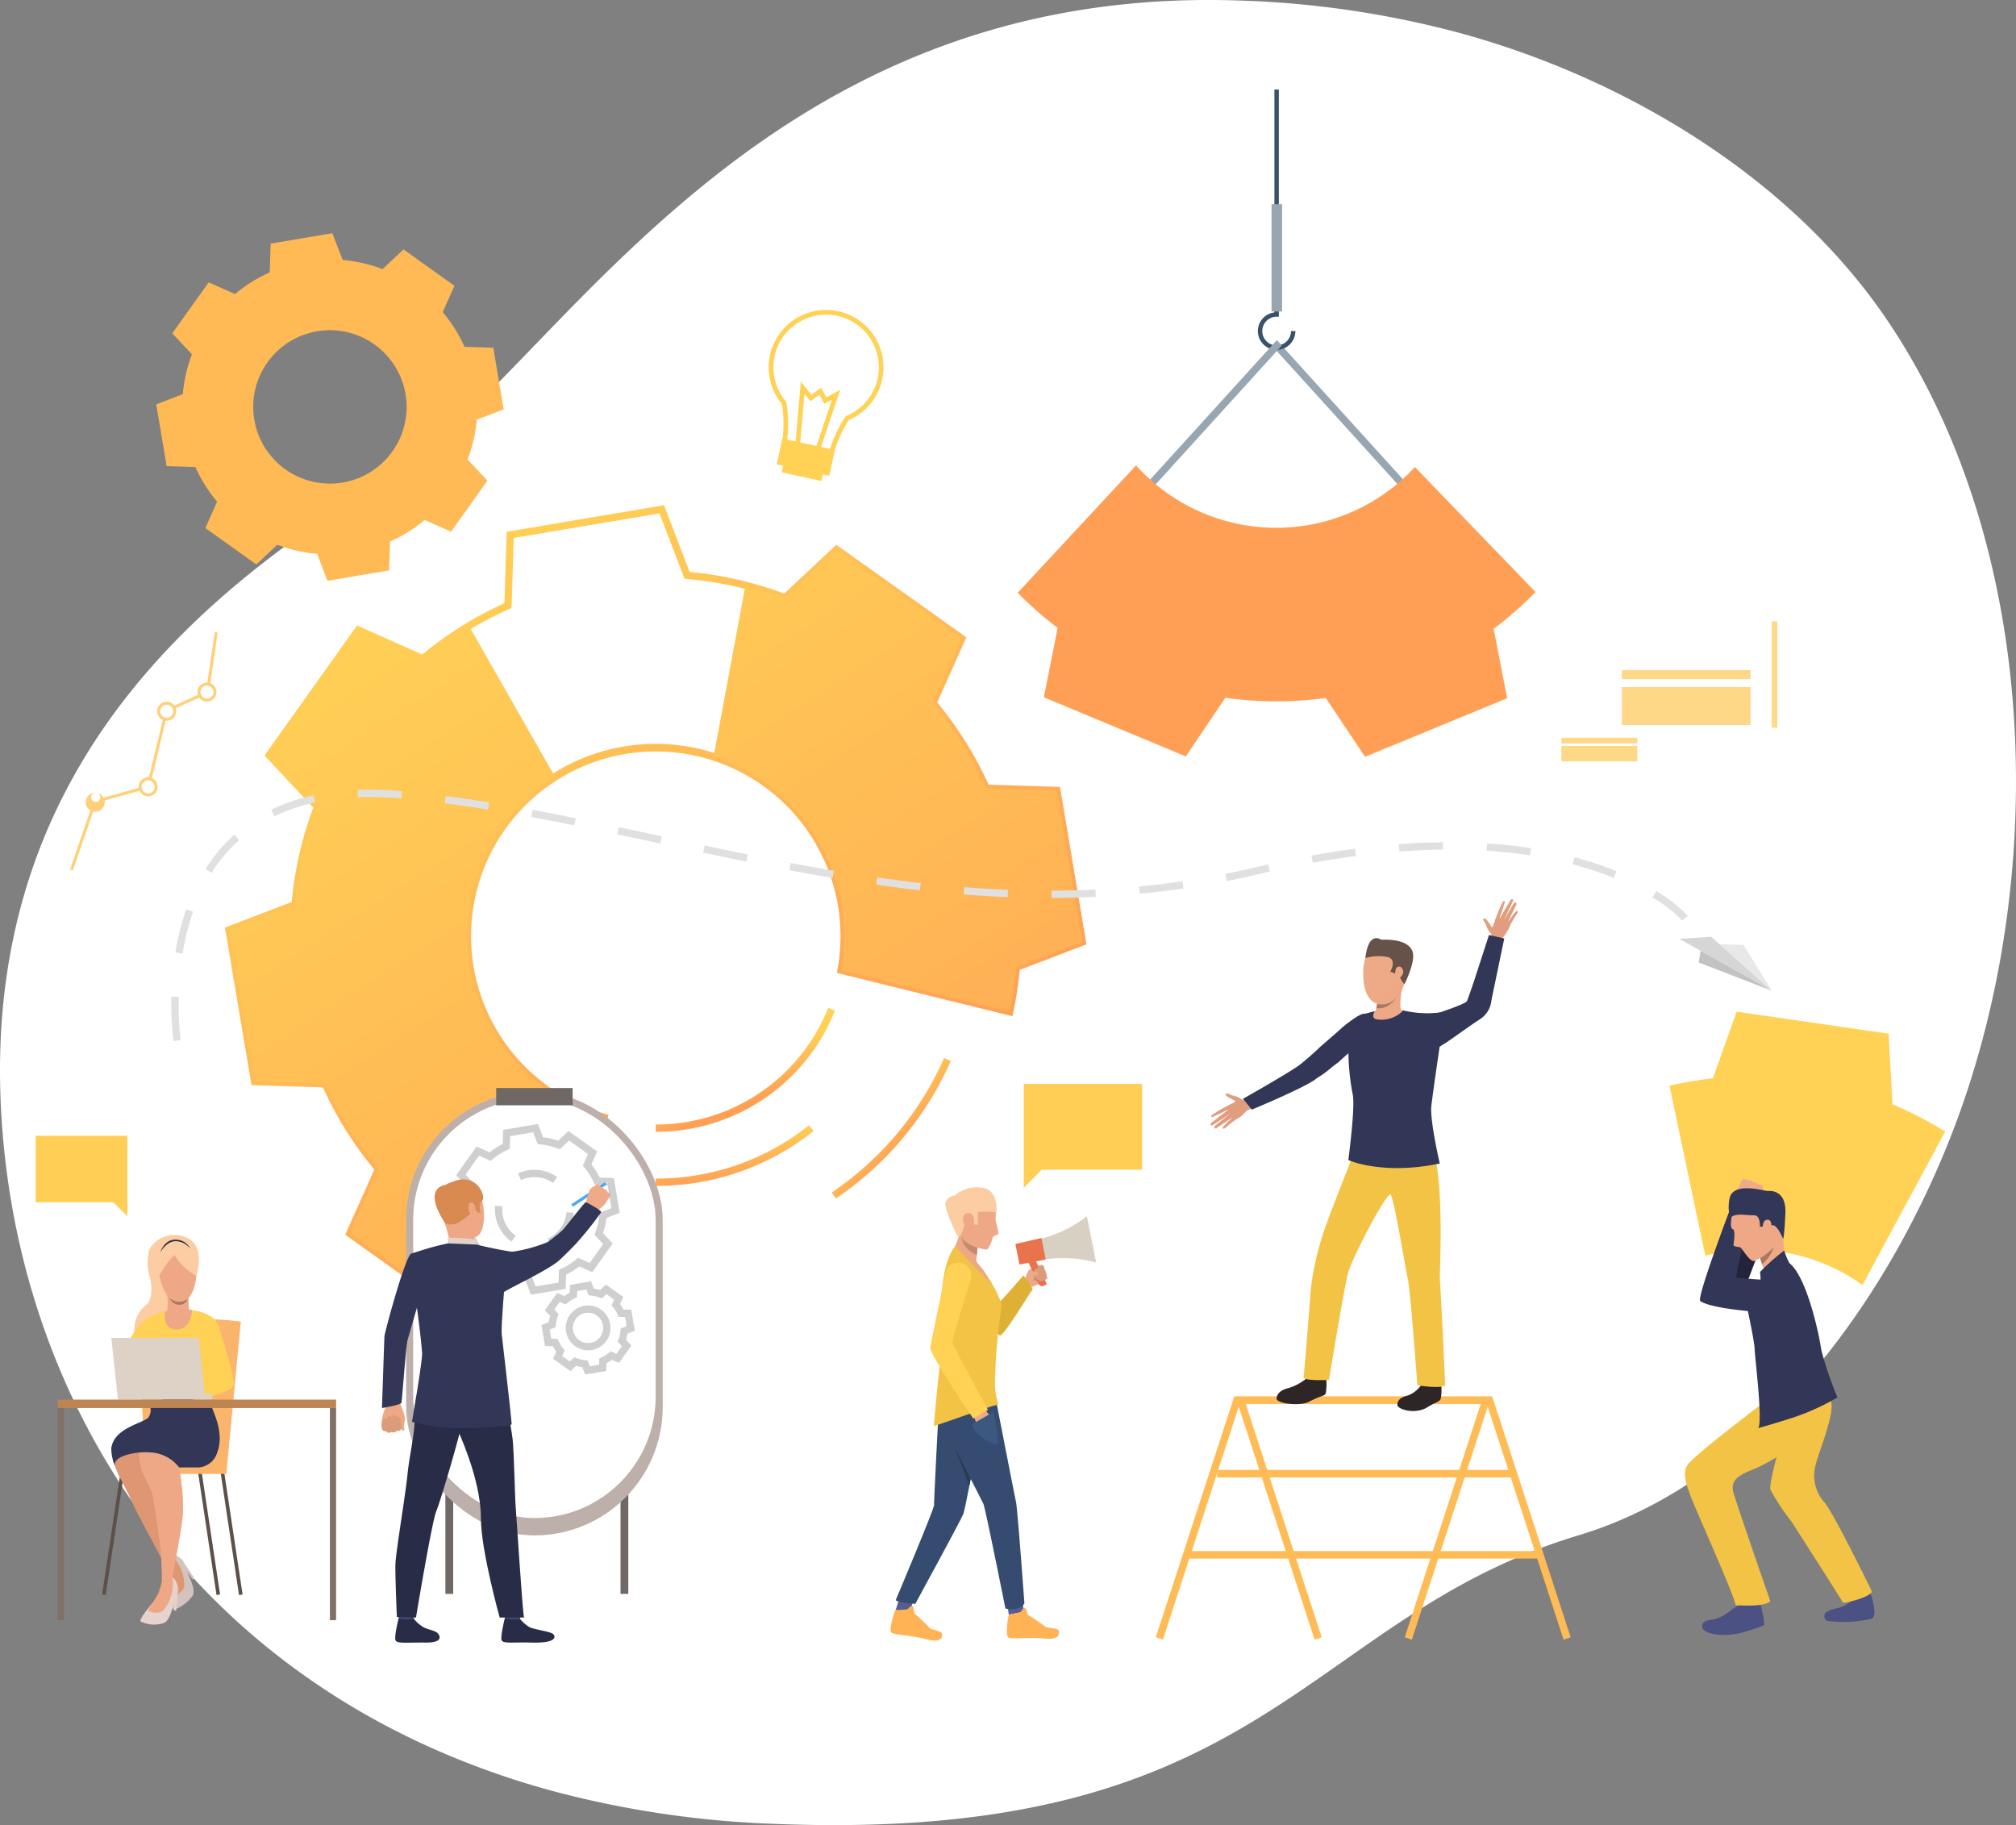 <svg xmlns="http://www.w3.org/2000/svg" xmlns:xlink="http://www.w3.org/1999/xlink" width="215.906" height="195.45" viewBox="0 0 215.906 195.45">
  <rect x="0" y="0" width="215.906" height="195.45" fill="#808080" stroke="none"/>
  <defs>
    <linearGradient id="linear-gradient" x1="19.662" y1="-7.127" x2="18.641" y2="-8.453" gradientUnits="objectBoundingBox">
      <stop offset="0" stop-color="#ff9f55"/>
      <stop offset="1" stop-color="#ffd255"/>
    </linearGradient>
    <linearGradient id="linear-gradient-2" x1="0.615" y1="0.726" x2="0.456" y2="0.429" xlink:href="#linear-gradient"/>
    <linearGradient id="linear-gradient-3" x1="0.604" y1="0.896" x2="0.374" y2="0.123" xlink:href="#linear-gradient"/>
    <linearGradient id="linear-gradient-4" x1="0.619" y1="0.622" x2="0.385" y2="0.367" xlink:href="#linear-gradient"/>
    <linearGradient id="linear-gradient-5" x1="0.701" y1="0.795" x2="0.195" y2="0.112" xlink:href="#linear-gradient"/>
    <linearGradient id="linear-gradient-6" x1="0.938" y1="1.123" x2="0.167" y2="0.027" xlink:href="#linear-gradient"/>
    <linearGradient id="linear-gradient-7" x1="16.787" y1="-16.728" x2="16.221" y2="-18.025" xlink:href="#linear-gradient"/>
  </defs>
  <g id="grafico12-12-12" transform="translate(0 -0.001)">
    <path id="Path_108329" data-name="Path 108329" d="M209.584,119.962c-6.84,18.5-20.819,38.516-40.489,44.443-29.719,8.959-33.269,33.143-86.5,30.9A106.361,106.361,0,0,1,59.572,191.9a88.828,88.828,0,0,1-10.821-3.631C17.654,175.552,1.432,147.574.085,118.276c-1.777-38.506,24.84-56.859,42.141-67.612s38.15-52.4,90.5-50.607a103.084,103.084,0,0,1,23.655,3.49C173.993,8.358,191.9,19,202.3,34.566q1.172,1.751,2.24,3.583C218.471,61.992,218.911,94.745,209.584,119.962Z" transform="translate(0 0)" fill="#fff"/>
    <path id="Trazado_108182" data-name="Trazado 108182" d="M847.747,509.14l-.419-7.565-16.276-2.355-2.543,7.138a39.267,39.267,0,0,0-4.649.794l3.839,18.195a20.229,20.229,0,0,1,16.832,3.145l8.854-16.433a38.672,38.672,0,0,0-5.638-2.919Z" transform="translate(-645.067 -390.879)" fill="url(#linear-gradient)"/>
    <path id="Trazado_108183" data-name="Trazado 108183" d="M323.59,510.611v-.784a19.8,19.8,0,0,0,18.466-12.487l.727.293A20.582,20.582,0,0,1,323.59,510.611Z" transform="translate(-253.365 -389.407)" fill="url(#linear-gradient-2)"/>
    <path id="Trazado_108184" data-name="Trazado 108184" d="M323.59,561.761v-.783a26.2,26.2,0,0,0,16.422-5.708l.486.616A26.977,26.977,0,0,1,323.59,561.761Z" transform="translate(-253.365 -434.765)" fill="url(#linear-gradient-3)"/>
    <path id="Trazado_108185" data-name="Trazado 108185" d="M410.914,537.129l-.434-.651a33.781,33.781,0,0,0,12.025-14.388l.716.317A34.555,34.555,0,0,1,410.914,537.129Z" transform="translate(-321.398 -408.786)" fill="url(#linear-gradient-4)"/>
    <rect id="Rectángulo_31368" data-name="Rectángulo 31368" width="0.783" height="20.51" transform="matrix(0.741, -0.672, 0.672, 0.741, 136.432, 37.255)" fill="#98a6b1"/>
    <path id="Trazado_108186" data-name="Trazado 108186" d="M137.813,337.329l-13.933-9.918L127,320.43a38.883,38.883,0,0,1-5.506-8.8l-7.648-.243L111,294.518l7.149-2.737a38.829,38.829,0,0,1,2.318-10.113l-5.23-5.575,9.913-13.935,6.981,3.121a38.943,38.943,0,0,1,8.8-5.5l.237-7.652,16.862-2.843,2.734,7.149a38.88,38.88,0,0,1,10.135,2.318l5.573-5.232L190.4,263.43l-3.116,6.981a38.9,38.9,0,0,1,5.5,8.8l7.648.243,2.83,16.86-7.146,2.734a38.993,38.993,0,0,1-.692,4.557l-.085.4-18.807-4.636.067-.362a19.781,19.781,0,1,0-24.877,15.452l.345.1L148.468,333.6l-.4-.1a38.8,38.8,0,0,1-4.677-1.424Zm-12.956-10.2,12.889,9.173,5.462-5.128.23.089a38.01,38.01,0,0,0,4.41,1.382l3.32-17.542a20.573,20.573,0,1,1,26.259-16.328l17.32,4.264a38.115,38.115,0,0,0,.616-4.308l.022-.245,7.005-2.68-2.63-15.593-7.5-.237-.1-.217a38.233,38.233,0,0,0-5.642-9.026l-.158-.187,3.056-6.843-12.88-9.18-5.465,5.128-.23-.089a38.036,38.036,0,0,0-10.378-2.376l-.243-.022-2.68-7.005-15.6,2.628-.25,7.5-.217.1a38.06,38.06,0,0,0-9.026,5.642l-.189.158-6.843-3.053-9.171,12.889,5.128,5.462-.087.23a38.044,38.044,0,0,0-2.387,10.376l-.02.245-7.008,2.682,2.628,15.6,7.5.234.1.217a38.132,38.132,0,0,0,5.643,9.024l.158.187Z" transform="translate(-86.911 -195.181)" fill="url(#linear-gradient-5)"/>
    <path id="Trazado_108187" data-name="Trazado 108187" d="M203.032,305.072l-1.369-8.117-7.572-.23a38.6,38.6,0,0,0-5.7-9.115l3.084-6.912L178.06,271.15l-5.517,5.176a38,38,0,0,0-4.234-1.343L164.9,293.336A20.209,20.209,0,0,1,178.555,316.2l18.06,4.449a38.957,38.957,0,0,0,.707-4.751l7.075-2.708Zm-60.765-4.232a20.116,20.116,0,0,1,5.643-5.358L138.7,279.332a38.467,38.467,0,0,0-4.937,3.524l-6.91-3.084-4.774,6.7-4.774,6.706,5.178,5.519a38.533,38.533,0,0,0-2.4,10.482L113,311.893l1.369,8.114,1.367,8.117,7.572.239a38.5,38.5,0,0,0,5.705,9.115l-3.079,6.912,6.706,4.774,6.706,4.774,5.519-5.178a38.293,38.293,0,0,0,4.857,1.493l3.472-18.295a20.183,20.183,0,0,1-10.933-31.11Z" transform="translate(-88.477 -212.304)" fill="url(#linear-gradient-6)"/>
    <rect id="Rectángulo_31369" data-name="Rectángulo 31369" width="0.836" height="37.954" transform="translate(66.455 132.734)" fill="#706865"/>
    <rect id="Rectángulo_31370" data-name="Rectángulo 31370" width="0.836" height="37.954" transform="translate(47.699 132.734)" fill="#706865"/>
    <rect id="Rectángulo_31371" data-name="Rectángulo 31371" width="27.475" height="47.547" rx="13.737" transform="translate(43.497 116.879)" fill="#bdafaa"/>
    <rect id="Rectángulo_31372" data-name="Rectángulo 31372" width="25.966" height="44.923" rx="12.983" transform="translate(44.25 117.645)" fill="#fff"/>
    <rect id="Rectángulo_31373" data-name="Rectángulo 31373" width="8.188" height="1.849" transform="translate(53.141 116.518)" fill="#706865"/>
    <path id="Trazado_108188" data-name="Trazado 108188" d="M110.445,139.3a15.64,15.64,0,0,0,.979-4.269l2.88-1.1-.549-3.305-.558-3.3-3.082-.1a15.681,15.681,0,0,0-2.331-3.711l1.257-2.821-2.73-1.942-2.728-1.953-2.248,2.109a15.806,15.806,0,0,0-4.267-.979l-1.109-2.865-3.305.558-3.3.556-.1,3.084a15.625,15.625,0,0,0-3.711,2.322l-2.821-1.257-1.953,2.73-1.953,2.73,2.109,2.246a15.641,15.641,0,0,0-.979,4.269L77.1,133.4l.556,3.305.558,3.3,3.082.1a15.742,15.742,0,0,0,2.322,3.713l-1.257,2.821,2.73,1.953,2.73,1.942,2.246-2.107a15.754,15.754,0,0,0,4.269.977l1.1,2.882,3.3-.558,3.305-.556.1-3.084a15.66,15.66,0,0,0,3.711-2.322l2.821,1.257,1.953-2.73,1.942-2.73Zm-19.506,1.059a8.214,8.214,0,1,1,11.454-1.929A8.214,8.214,0,0,1,90.939,140.356Z" transform="translate(-60.368 -90.089)" fill="#ffb955"/>
    <path id="Trazado_108189" data-name="Trazado 108189" d="M230.4,572.9l-.543-1.419a7.829,7.829,0,0,1-1.623-.371l-1.109,1.039-3.073-2.188.618-1.389a7.761,7.761,0,0,1-.881-1.411l-1.519-.048-.629-3.726,1.421-.543a7.693,7.693,0,0,1,.371-1.628l-1.04-1.109,2.188-3.073,1.387.619a7.833,7.833,0,0,1,1.413-.883l.048-1.519,3.72-.627.545,1.422a7.64,7.64,0,0,1,1.621.371l1.109-1.04,3.075,2.188-.621,1.387a7.654,7.654,0,0,1,.883,1.411l1.519.05.627,3.72-1.419.558a7.775,7.775,0,0,1-.371,1.621l1.04,1.109-2.188,3.075-1.389-.621a7.648,7.648,0,0,1-1.411.883l-.048,1.519Zm-2.346-2.7.228.087a6.949,6.949,0,0,0,1.888.434l.245.02.488,1.276,2.454-.414.043-1.365.217-.1a6.9,6.9,0,0,0,1.641-1.026l.189-.158,1.246.556,1.443-2.027-.933-1,.087-.23a6.923,6.923,0,0,0,.434-1.888l.02-.243,1.276-.488-.412-2.457-1.367-.043-.1-.217a6.96,6.96,0,0,0-1.027-1.643l-.158-.187.558-1.246-2.029-1.445-1,.935-.23-.089a7.005,7.005,0,0,0-1.886-.434l-.245-.022-.488-1.276-2.457.414-.043,1.365-.217.1a6.914,6.914,0,0,0-1.641,1.029l-.189.156-1.246-.556L223.4,560.05l.935.994-.089.23a7.023,7.023,0,0,0-.434,1.888l-.022.245-1.276.488.415,2.455,1.365.043.1.217a6.993,6.993,0,0,0,1.029,1.643l.158.189-.558,1.246,2.029,1.443Z" transform="translate(-173.54 -434.256)" fill="#cfcfcf"/>
    <path id="Trazado_108190" data-name="Trazado 108190" d="M250.231,585.325l-.328-.712a3.453,3.453,0,0,0,1.992-2.821l.779.072a4.236,4.236,0,0,1-2.444,3.453Zm-4.21-.388H246a4.241,4.241,0,0,1-1.773-3.448,3.023,3.023,0,0,1,.017-.395l.781.074a3.183,3.183,0,0,0-.015.321,3.459,3.459,0,0,0,1.45,2.821Zm4.436-6.268a3.421,3.421,0,0,0-1.992-.636h0a3.5,3.5,0,0,0-1.439.313l-.326-.712a4.263,4.263,0,0,1,1.764-.384h0a4.208,4.208,0,0,1,2.444.779Z" transform="translate(-191.228 -451.975)" fill="#cfcfcf"/>
    <path id="Trazado_108191" data-name="Trazado 108191" d="M271.889,642.251l-.3-.783a4.444,4.444,0,0,1-.668-.152l-.612.573-1.86-1.324.343-.757a4.221,4.221,0,0,1-.365-.582l-.838-.026-.38-2.25.783-.3a4.091,4.091,0,0,1,.154-.668l-.575-.612,1.324-1.86.766.343a4.219,4.219,0,0,1,.582-.365l.026-.838,2.25-.38.3.783a4.443,4.443,0,0,1,.668.152l.618-.582,1.86,1.324-.341.766a4.008,4.008,0,0,1,.362.582l.84.026.378,2.25-.783.3a4.089,4.089,0,0,1-.152.668l.573.612-1.324,1.86-.762-.336a4.355,4.355,0,0,1-.582.365l-.028.838Zm-1.152-1.838.23.087a3.381,3.381,0,0,0,.938.217l.245.022.243.636.985-.167.022-.679.217-.1a3.484,3.484,0,0,0,.816-.51l.189-.158.618.276.579-.814-.458-.5.089-.217a3.471,3.471,0,0,0,.217-.94l.02-.245.636-.243-.165-.983-.681-.022-.1-.217a3.459,3.459,0,0,0-.51-.816l-.158-.187.278-.621-.814-.579-.5.447-.23-.087a3.4,3.4,0,0,0-.94-.217l-.243-.022-.243-.636-.985.167-.022.679-.217.1a3.441,3.441,0,0,0-.816.51l-.189.158-.621-.276-.579.814.464.495-.087.217a3.471,3.471,0,0,0-.217.94l-.022.245-.634.243.165.983.679.022.1.217a3.471,3.471,0,0,0,.512.816l.156.187-.276.621.814.579Zm1.463-.753a2.388,2.388,0,0,1-1.387-.445h0a2.4,2.4,0,1,1,1.793.412,2.56,2.56,0,0,1-.406.033Zm0-4.023a1.621,1.621,0,0,0-.942,2.941h0a1.621,1.621,0,1,0,.942-2.941Z" transform="translate(-209.22 -495.055)" fill="#cfcfcf"/>
    <path id="Trazado_108192" data-name="Trazado 108192" d="M190.1,688.792a1.652,1.652,0,0,1,.217.562,2.764,2.764,0,0,0,.258.662,6.06,6.06,0,0,1,.315,1.1,4.6,4.6,0,0,0-.148.738c.026.158.117.477-.026.5s-.308-.239-.308-.239a.217.217,0,0,1-.106.2.354.354,0,0,1-.362.013s-.087.163-.2.184a.451.451,0,0,1-.36-.048.434.434,0,0,1-.271.087.363.363,0,0,1-.3-.189s-.269.054-.347-.072a1.207,1.207,0,0,1-.1-.373,4.369,4.369,0,0,1,.343-1.886,1.673,1.673,0,0,0-.089-1.465Z" transform="translate(-147.485 -539.137)" fill="#eea886"/>
    <path id="Trazado_108193" data-name="Trazado 108193" d="M190.431,699.545s.024-.925-.217-1.12-.271.137-.271.137.033-.33-.232-.375-.278.347-.278.347a.256.256,0,0,0-.321-.2c-.28.052-.217.378-.217.378s-.267-.319-.434-.013a1.357,1.357,0,0,0-.011,1.124s.082.141.347.072a.367.367,0,0,0,.575.1s.408.217.556-.137a.336.336,0,0,0,.5-.312Z" transform="translate(-147.461 -546.663)" fill="#db9c7c"/>
    <path id="Trazado_108194" data-name="Trazado 108194" d="M193.346,620.457s-1.582,5.274-2.116,7.218c-.169.61-.573,6.435-.651,6.669s-2.079.556-2.079.556.243-7.287.265-7.685,2.216-8.535,2.852-8.826c.477-.217.731-.037,1.332.41A1.4,1.4,0,0,1,193.346,620.457Z" transform="translate(-147.592 -484.114)" fill="#323657"/>
    <rect id="Rectángulo_31374" data-name="Rectángulo 31374" width="4.327" height="0.321" transform="translate(61.177 128.963) rotate(-33.2)" fill="#4da8f2"/>
    <path id="Trazado_108195" data-name="Trazado 108195" d="M291.593,585.584a.89.89,0,0,1-.093.286s-.117.141-.2.247a.714.714,0,0,0-.056.085,1.8,1.8,0,0,1-.3.464c-.174.174-.844.731-.844.731l-.575-.488-.6-.269a11.123,11.123,0,0,1,.477-1.636.308.308,0,0,1,.043-.048,2.216,2.216,0,0,1,.373-.258c.03-.024.336-.245.447-.217a.369.369,0,0,1,.276.23.9.9,0,0,1,.41.263.556.556,0,0,1,.356.332S291.582,585.412,291.593,585.584Z" transform="translate(-226.227 -457.635)" fill="#efaa88"/>
    <path id="Trazado_108196" data-name="Trazado 108196" d="M198.077,793.68s-.145,1-.163,1.15-1.6-.087-1.6-.087l-.13-1.194A9.444,9.444,0,0,1,198.077,793.68Z" transform="translate(-153.605 -621.333)" fill="#424773"/>
    <path id="Trazado_108197" data-name="Trazado 108197" d="M197.038,798.651a4.259,4.259,0,0,0,.987.868c.486.263,1.25.367,1.539.638.217.2.755,1.044-1.263,1.026s-2.993.119-3.21-.206.313-2.387.313-2.387A4.425,4.425,0,0,0,197.038,798.651Z" transform="translate(-152.712 -625.28)" fill="#292c47"/>
    <path id="Trazado_108198" data-name="Trazado 108198" d="M250.455,793.68s-.143,1-.163,1.15-1.6-.087-1.6-.087l-.128-1.194A9.414,9.414,0,0,1,250.455,793.68Z" transform="translate(-194.618 -621.333)" fill="#424773"/>
    <path id="Trazado_108199" data-name="Trazado 108199" d="M249.409,798.651a4.287,4.287,0,0,0,.99.868c.486.263,2.274.477,2.561.751.217.2.553.987-2.287.914-2.018-.052-2.993.119-3.21-.206s.315-2.387.315-2.387A4.012,4.012,0,0,0,249.409,798.651Z" transform="translate(-193.717 -625.28)" fill="#292c47"/>
    <path id="Trazado_108200" data-name="Trazado 108200" d="M198.554,675.62a9.257,9.257,0,0,0-1.38,4.51c.111,2.14-.54,4.477-.764,6.715-.25,2.491-1.272,8.394-1.3,9.727s.158,5.593.158,5.593l2.046.048s1.717-10.319,2.17-11.372,2.65-8.557,2.724-9.4S198.554,675.62,198.554,675.62Z" transform="translate(-152.763 -528.997)" fill="#292c47"/>
    <path id="Trazado_108201" data-name="Trazado 108201" d="M216.137,674.471s1.124,5.859,1.272,7.177.247,6.341.321,7.162.692,10.693.89,11.936h-2.6s-2.007-7.2-2.007-10.6-1.55-7.4-2.552-9.646-3.29-2.3-3.906-6.465C207.541,674.03,215.306,673.147,216.137,674.471Z" transform="translate(-162.508 -527.526)" fill="#292c47"/>
    <path id="Trazado_108202" data-name="Trazado 108202" d="M217.91,583.219s2-.747,2.923.775.833,4.573-.176,4.948-2.522.178-3.038-.775a7.641,7.641,0,0,1-.961-3.255A1.989,1.989,0,0,1,217.91,583.219Z" transform="translate(-169.638 -456.505)" fill="#eea886"/>
    <path id="Trazado_108203" data-name="Trazado 108203" d="M222.47,603.718a1.737,1.737,0,0,0,.054.805c.137.265-2.591.273-2.591.273a17.869,17.869,0,0,0-.651-2.669C218.872,600.9,222.47,603.718,222.47,603.718Z" transform="translate(-171.669 -471.212)" fill="#eea886"/>
    <path id="Trazado_108204" data-name="Trazado 108204" d="M216.662,586.591s.189.31.957.191,1.708-1.144,2.029-1.257.323-.3.323-.3l.2.293.341.022s-.31-.914.158-1.287-.486-2.962-2.954-2.1c0,0-1.895.521-1.825,1.6A6,6,0,0,0,216.662,586.591Z" transform="translate(-169.039 -455.675)" fill="#d88a51"/>
    <path id="Trazado_108205" data-name="Trazado 108205" d="M224.05,611.439s0-.51-.239-.558a16.622,16.622,0,0,0-2.821-.161v.592S221.53,611.649,224.05,611.439Z" transform="translate(-173.031 -478.158)" fill="#e2d2ca"/>
    <path id="Trazado_108206" data-name="Trazado 108206" d="M231.864,593.718c-.043-.182-.5-.7-.679-.145s.267,1.3.512,1.233S231.981,594.176,231.864,593.718Z" transform="translate(-180.982 -464.56)" fill="#eea886"/>
    <path id="Trazado_108207" data-name="Trazado 108207" d="M212.318,598.549c-1.586-.217-3.826-.768-3.826-.768l-3.058-.126a29.712,29.712,0,0,0-3.922,1.12,30.2,30.2,0,0,1-.393,3.156l.918,1.938s.532,3.839.64,5.547c.052.783-1.085,7.35-1.085,7.35a21.338,21.338,0,0,0,3.318.592c2.094.23,7.32-.085,7.355-.332s-1.013-9.2-1.059-9.664c-.072-.712.245-4.495.245-4.495.482-.375,4.724-2.344,5.881-3.37.31-.273,1.617-1.547,1.988-1.986a37.312,37.312,0,0,0,2.526-3.179c.15-.163-1.476-1.035-1.619-1.085s-1.858,2.277-2.541,3.019a19.376,19.376,0,0,1-1.576,1.252A15.308,15.308,0,0,1,212.318,598.549Z" transform="translate(-157.473 -464.5)" fill="#323657"/>
    <path id="Trazado_108208" data-name="Trazado 108208" d="M215.626,584.71s-2.55.2-.078,4.021Z" transform="translate(-167.926 -457.816)" fill="#d88a51"/>
    <path id="Trazado_108209" data-name="Trazado 108209" d="M298.788,583.379l.208-.319-.386.05Z" transform="translate(-233.806 -456.524)" fill="#dfe1e8"/>
    <path id="Trazado_108210" data-name="Trazado 108210" d="M622.711,72.048a2.012,2.012,0,0,0,2.01-2.01h-.473a1.536,1.536,0,1,1-1.536-1.536h.237V44.17h-.475V68.042a2.01,2.01,0,0,0,.239,4.006Z" transform="translate(-485.989 -34.583)" fill="#385369"/>
    <rect id="Rectángulo_31375" data-name="Rectángulo 31375" width="1.131" height="11.491" transform="translate(137.306 33.357) rotate(180)" fill="#98a6b1"/>
    <path id="Trazado_108211" data-name="Trazado 108211" d="M565.819,183.811l-.579-.527,14.085-15.5.514.6Z" transform="translate(-442.572 -131.368)" fill="#98a6b1"/>
    <path id="Trazado_108212" data-name="Trazado 108212" d="M553.189,247.157a38.451,38.451,0,0,0,4.488-3.948L544.76,229.824a20.2,20.2,0,0,1-29.864-.174L502.22,243.29a38.328,38.328,0,0,0,4.277,3.763l-1.474,7.431,7.6,3.166,7.6,3.164,4.236-6.281a38.629,38.629,0,0,0,10.755.028l4.208,6.294,7.609-3.134,7.611-3.136Z" transform="translate(-393.229 -179.811)" fill="url(#linear-gradient-7)"/>
    <path id="Trazado_108213" data-name="Trazado 108213" d="M517.9,534.87H505.23v11.116l1.934-1.934H517.9Z" transform="translate(-395.586 -418.792)" fill="#ffce55"/>
    <path id="Trazado_108214" data-name="Trazado 108214" d="M505.84,625.69s.276-.677.319-.779a1.759,1.759,0,0,1,.629-.434,2.041,2.041,0,0,1,.868-.217.306.306,0,0,1,.193.178.606.606,0,0,1,.05.3.369.369,0,0,1,.145.332.319.319,0,0,1,.074.349.267.267,0,0,1,.074.286,2.392,2.392,0,0,0-.343.256,5.118,5.118,0,0,1-1.248.616S505.964,626.591,505.84,625.69Z" transform="translate(-396.063 -488.783)" fill="#eea886"/>
    <path id="Trazado_108215" data-name="Trazado 108215" d="M510.155,629.15a1.811,1.811,0,0,1-.043.471c-.052.1.744.334.744.334S510.6,629.152,510.155,629.15Z" transform="translate(-399.406 -492.612)" fill="#cf8c6c"/>
    <path id="Trazado_108216" data-name="Trazado 108216" d="M441.96,790.673l.347-1.083,1.469.239-.219.974Z" transform="translate(-346.046 -618.233)" fill="#555c94"/>
    <path id="Trazado_108217" data-name="Trazado 108217" d="M497.44,791.962l.082.592,1.608-.267-.087-.888Z" transform="translate(-389.486 -619.65)" fill="#555c94"/>
    <path id="Trazado_108218" data-name="Trazado 108218" d="M450.588,699.719s-.237,1.289-.51,2.721c-.048.25-.1.5-.148.755-.267,1.38-.538,2.708-.64,2.984-.228.623-5.152,9.644-5.152,9.644s-2.012-.152-2.088-.412c0,0,4.123-9.794,4.1-10.152s.5-10.4.5-10.4S450.479,699.137,450.588,699.719Z" transform="translate(-346.117 -544.061)" fill="#354c70"/>
    <path id="Trazado_108219" data-name="Trazado 108219" d="M469.315,688.448s1.925,9.864,2.09,10.619.9,10.862.9,10.862-.434.892-2.033.556c0,0-2.17-10.851-2.363-11.22-.714-1.413-4.215-8.247-4.557-9.23a5.859,5.859,0,0,1-.239-2.114S465.712,686.458,469.315,688.448Z" transform="translate(-362.594 -538.223)" fill="#354c70"/>
    <path id="Trazado_108220" data-name="Trazado 108220" d="M484.493,630.208s.844,2.107,1.057,2.044,2.641-2.912,2.641-2.912,1.111,1.387.961,1.545c-.217.217-3.075,4.991-3.472,4.9s-2.157-3-2.157-3S483.432,630.59,484.493,630.208Z" transform="translate(-378.588 -492.761)" fill="#deb135"/>
    <path id="Trazado_108221" data-name="Trazado 108221" d="M463.12,614.81a35.5,35.5,0,0,1,2.8,2.339c.605.664,2.274,3.418,2.153,4.247a60.552,60.552,0,0,0-.694,8.051c-.011,1.888.59,2.37.217,2.387-.434.033-5.944,2.031-6.76,2.274,0,0,.536-6.649.807-7.418S460.767,617.89,463.12,614.81Z" transform="translate(-360.821 -481.384)" fill="#f2c344"/>
    <path id="Trazado_108222" data-name="Trazado 108222" d="M516.716,600.17l.493,2.478.49,2.476a13.489,13.489,0,0,0-6-.247l-.217-1.085-.217-1.1A13.534,13.534,0,0,0,516.716,600.17Z" transform="translate(-400.307 -469.921)" fill="#d9d0c4"/>
    <path id="Trazado_108223" data-name="Trazado 108223" d="M497.082,794.141s1.213-.234,1.257-.271.3-.517.49-.434.189.666.373.766,1.632,1.085,1.81,1.254,1.274.074,1.4.384.137,1.04-1.5.868-3.5.093-3.859-.1S496.969,794.612,497.082,794.141Z" transform="translate(-389.046 -621.237)" fill="#ffb355"/>
    <path id="Trazado_108224" data-name="Trazado 108224" d="M440,792.887s1.237-.037,1.285-.067.382-.46.553-.347.08.688.245.814,1.439,1.326,1.586,1.53,1.248.276,1.322.6-.033,1.048-1.621.616-3.472-.469-3.791-.716S439.811,793.334,440,792.887Z" transform="translate(-344.106 -620.475)" fill="#ffb355"/>
    <path id="Trazado_108225" data-name="Trazado 108225" d="M481.579,694.33s.148.6.386.729-1.107,1.415-1.107,1.415a11.622,11.622,0,0,1-.53-1.3A8.893,8.893,0,0,1,481.579,694.33Z" transform="translate(-376.088 -543.646)" fill="#eea987"/>
    <path id="Trazado_108226" data-name="Trazado 108226" d="M460.743,623.927s-1.573,7.481-1.7,8.247c-.122.723,4.612,7.643,4.612,7.643l1.573-.933s-3.82-6.945-3.813-7.259,1.832-6.348,1.832-6.348a1.422,1.422,0,1,0-2.5-1.35Z" transform="translate(-359.419 -487.903)" fill="#ffd255"/>
    <path id="Trazado_108227" data-name="Trazado 108227" d="M482,696.7a25.738,25.738,0,0,1,.482,3.323c-.03.779-2.936-1.226-2.789-2Z" transform="translate(-375.584 -545.502)" fill="#3c5780"/>
    <path id="Trazado_108228" data-name="Trazado 108228" d="M471.38,605.713s3.991,4.36,3.744,3.876c-.868-1.723-1.487-2.014-1.476-2.335.011-.245.091-.957.106-1.2.033-.458.082-.836.082-.836s-1.983-2.782-1.895-1.834A5.736,5.736,0,0,1,471.38,605.713Z" transform="translate(-369.082 -472.287)" fill="#eea886"/>
    <path id="Trazado_108229" data-name="Trazado 108229" d="M474.489,588.322a10,10,0,0,1,.556,1.591,6.767,6.767,0,0,0-.022.868,11.835,11.835,0,0,1,.313,1.324c-.043.252-.575.121-.651.536s-.458,1.2-.651,1.213a4.672,4.672,0,0,1-2.507-1.126c-.119-.4-.805-2.6-1.02-3.023s3.336-2.719,3.659-2.047Z" transform="translate(-368.39 -460.029)" fill="#eea886"/>
    <path id="Trazado_108230" data-name="Trazado 108230" d="M466.55,588.075c-.252-1.085,1-1.228,1-1.228a3.409,3.409,0,0,1,2.776-.84c1.958.113,1.658,2.669,1.658,2.669a7.289,7.289,0,0,0-1.953-.054,9.341,9.341,0,0,0,0,1.361l-.738-.065s.082-.968-.271-1.013-.473,2.049-1.135,2.511a.727.727,0,0,0-.089-.293h0a8.6,8.6,0,0,1-.512-1.07A11.944,11.944,0,0,1,466.55,588.075Z" transform="translate(-365.274 -458.824)" fill="#fccca2"/>
    <path id="Trazado_108231" data-name="Trazado 108231" d="M476.324,598.947a.559.559,0,0,0-.922-.26c-.473.349.013,1.6.473,1.591S476.519,599.592,476.324,598.947Z" transform="translate(-372.079 -468.633)" fill="#eea886"/>
    <path id="Trazado_108232" data-name="Trazado 108232" d="M474.748,609.91a1.42,1.42,0,0,0,.2.484,4.232,4.232,0,0,0,1.465.766l-.085.783S474.661,611.288,474.748,609.91Z" transform="translate(-371.716 -477.547)" fill="#c48a6f"/>
    <path id="Trazado_108233" data-name="Trazado 108233" d="M509.14,624.093l.282-.135-1.276-2.708-.716.336,1.085,2.3a.434.434,0,0,0,.625.211Z" transform="translate(-397.308 -486.426)" fill="#e8734d"/>
    <path id="Trazado_108234" data-name="Trazado 108234" d="M510.833,624.309s-.8.434-.744.575a.232.232,0,0,0,.158.156l-.252.328s-.039.313.31.265c0,0-.067.286.265.2,0,0,.039.217.2.2a3.04,3.04,0,0,0,.664-.315s.078-.113-.074-.286a.315.315,0,0,0-.063-.349.341.341,0,0,0-.13-.33s.074-.391-.243-.48A.83.83,0,0,0,510.833,624.309Z" transform="translate(-399.316 -488.791)" fill="#db9c7c"/>
    <path id="Trazado_108235" data-name="Trazado 108235" d="M501.516,613.736l2.815-.527-.458-2.309-2.793.638Z" transform="translate(-392.336 -478.322)" fill="#e8734d"/>
    <path id="Trazado_108236" data-name="Trazado 108236" d="M507.227,627.174a3.082,3.082,0,0,1,.97.124c.078.03.15.076.15.161s-.124.191-.393.217a2.275,2.275,0,0,0-.61.174S507.058,627.786,507.227,627.174Z" transform="translate(-397.107 -491.063)" fill="#eea886"/>
    <path id="Trazado_108237" data-name="Trazado 108237" d="M472.736,717.247c-.048.25-.1.5-.148.755L471,713.77C471.217,714.2,472.736,717.247,472.736,717.247Z" transform="translate(-368.784 -558.868)" fill="#293b57"/>
    <path id="Trazado_108238" data-name="Trazado 108238" d="M579.358,689.9h25.819l-8.136,24.99.76.25,8.479-26.038h-27.5l-8.4,25.788.76.25Z" transform="translate(-446.597 -539.551)" fill="#fb5"/>
    <path id="Trazado_108239" data-name="Trazado 108239" d="M618.909,714.888l-8.136-24.99h25.819l8.218,25.239.76-.25-8.4-25.788h-27.5l8.479,26.038Z" transform="translate(-477.36 -539.551)" fill="#fb5"/>
    <rect id="Rectángulo_31376" data-name="Rectángulo 31376" width="31.602" height="0.801" transform="translate(130.359 157.418)" fill="#fb5"/>
    <rect id="Rectángulo_31377" data-name="Rectángulo 31377" width="37.809" height="0.801" transform="translate(127.104 166.105)" fill="#fb5"/>
    <path id="Trazado_108240" data-name="Trazado 108240" d="M732.844,455.507s.182-.625-.1-.868a2.093,2.093,0,0,1-.434-.786c-.063-.182-.469-.666-.241-.751s.708.766.842.924.291-.762.451-.907,1.669.2,1.491.814a5.78,5.78,0,0,1-.788,1.278,3.721,3.721,0,0,1-.113.46Z" transform="translate(-573.145 -354.757)" fill="#e09e7f"/>
    <path id="Trazado_108241" data-name="Trazado 108241" d="M737.9,445.918a14.942,14.942,0,0,1,.82-1.953c.148-.093.247-.043.193.132s-.6,1.816-.6,1.816,1.165-2.068,1.272-2.17c.063-.059.258.013.239.111s-1.061,2.211-1.061,2.211,1.085-1.927,1.207-1.984a.152.152,0,0,1,.191.217c-.072.15-.983,2-.983,2a9.047,9.047,0,0,1,1-1.343c.076,0,.247.059,0,.4s-.716,1.207-.716,1.207Z" transform="translate(-577.762 -347.425)" fill="#e09e7f"/>
    <path id="Trazado_108242" data-name="Trazado 108242" d="M607.324,540.117s-.6.263-.879.017a2.122,2.122,0,0,0-.838-.334c-.189-.039-.723-.378-.775-.141s.853.6,1.026.716-.716.386-.84.564.412,1.63,1,1.372,1.05-.922,1.163-.948a3.788,3.788,0,0,0,.434-.171Z" transform="translate(-473.571 -422.477)" fill="#e09e7f"/>
    <path id="Trazado_108243" data-name="Trazado 108243" d="M599.284,545.43a14.511,14.511,0,0,0-1.823,1.07c-.067.158,0,.25.158.171s1.721-.829,1.721-.829-1.9,1.426-1.979,1.543c-.05.069.048.254.141.217s2.053-1.341,2.053-1.341-1.767,1.337-1.808,1.456a.152.152,0,0,0,.234.161c.137-.089,1.849-1.235,1.849-1.235a9.062,9.062,0,0,0-1.2,1.172c.015.074.091.239.4-.043s1.1-.868,1.1-.868Z" transform="translate(-467.712 -427.061)" fill="#e09e7f"/>
    <path id="Trazado_108244" data-name="Trazado 108244" d="M613.42,509.307l.94,1.159s6.048-2.507,6.973-3.375a10,10,0,0,0,1.5-1.085h0c.267-.217.527-.414.768-.59l.163-.145h0l1.669-1.491s3.038-1.61,1.8-3.351a1.192,1.192,0,0,0-1.3-.089,11.422,11.422,0,0,0-2.2,1.619c-.269.258-2.025,1.756-2.118,1.849-.349.356-1.541,1.417-2.155,1.882C618.366,506.512,613.42,509.307,613.42,509.307Z" transform="translate(-480.296 -391.637)" fill="#323657"/>
    <path id="Trazado_108245" data-name="Trazado 108245" d="M677.151,468.487h0a7.341,7.341,0,0,1-.823,1.356c-1.07,1.374-3.566,1.406-3.6-2.361a5.711,5.711,0,0,1,.217-1.762,2.671,2.671,0,0,1,1.71-1.953c.885-.05,2.437.169,2.954,1.324A4.5,4.5,0,0,1,677.151,468.487Z" transform="translate(-526.731 -363.115)" fill="#eea987"/>
    <path id="Trazado_108246" data-name="Trazado 108246" d="M678,467.88h0s-.128.035-.588-.9c-.093-.187-.165-.054-.2-.137l-.734-.284s.725-1.215-.217-1.552a4.985,4.985,0,0,0-2.448.1c.315-2.993,1.71-1.953,1.71-1.953.885-.05,2.78,0,3.3,1.157C679.179,465.143,678.569,466.678,678,467.88Z" transform="translate(-527.581 -362.508)" fill="#665249"/>
    <path id="Trazado_108247" data-name="Trazado 108247" d="M688.544,477.246c.054-.254.551-.469.764.072s-.5,1.115-.684,1S688.453,477.663,688.544,477.246Z" transform="translate(-539.066 -373.467)" fill="#eea987"/>
    <path id="Trazado_108248" data-name="Trazado 108248" d="M633.208,680.1a5.735,5.735,0,0,1-1.892,1.029c-.864.187-1.32.629-1.326,1.144s2.489.853,3.472.334c1.478-.773,1.63-.54,1.793-.927a5.274,5.274,0,0,0,.043-1.519A13.15,13.15,0,0,0,633.208,680.1Z" transform="translate(-493.27 -532.495)" fill="#2e2626"/>
    <path id="Trazado_108249" data-name="Trazado 108249" d="M644.806,677.967a3.4,3.4,0,0,0-.1.434c.015,0,1.953.217,1.89-.111-.048-.273-.115-.571-.115-.571Z" transform="translate(-504.796 -530.641)" fill="#2e2626"/>
    <path id="Trazado_108250" data-name="Trazado 108250" d="M692.143,683.208a3.089,3.089,0,0,1-1.452,1.163c-.8.2-1.085.5-1.135.981s1.888,1.118,3.242.267c.89-.558,1.222-.525,1.4-.881a4.665,4.665,0,0,0,.061-1.467A12.987,12.987,0,0,0,692.143,683.208Z" transform="translate(-539.909 -534.929)" fill="#2e2626"/>
    <path id="Trazado_108251" data-name="Trazado 108251" d="M702.386,681.056a3.672,3.672,0,0,0-.026.417c.015.011,1.8.326,1.79,0a2.491,2.491,0,0,0-.113-.573Z" transform="translate(-549.935 -533.131)" fill="#2f6b8c"/>
    <path id="Trazado_108252" data-name="Trazado 108252" d="M648.748,561.666s-2.426,6.018-3.123,8.06a30.633,30.633,0,0,0-1.539,6.346c-.145,1.621-.714,9.269-.816,9.742s2.724.317,2.724.317,1.589-9.647,2.02-11.372c.4-1.608,4.217-8.9,4.586-8.464s1.589,7.9,1.86,9.169,1,11.246,1,11.246,2.478.4,2.978,0c0,0-.391-8.9-.564-11.285-.067-.9.573-10.851-.959-14.851C656.107,558.471,648.748,561.666,648.748,561.666Z" transform="translate(-503.666 -438.357)" fill="#f2c344"/>
    <path id="Trazado_108253" data-name="Trazado 108253" d="M668.7,498.58a12.9,12.9,0,0,0-2.37.673,12.925,12.925,0,0,0-.918,3.553,25.333,25.333,0,0,0,.445,4.675c.3,1.089-.26,5.621-.447,7.131,0,0,3.637,1.652,9.788.365,0,0-1.085-4.692-.9-6.185.234-1.912.855-6.1.855-6.1s.564-3.989.043-3.889a11.1,11.1,0,0,1-3.906-.217Z" transform="translate(-521.006 -390.378)" fill="#323657"/>
    <path id="Trazado_108254" data-name="Trazado 108254" d="M678.42,488.566s.651.484,2.8-.464a5.957,5.957,0,0,1,.217-2.552c.434-1.378-2.776,1.437-2.776,1.437.035.026.041.163.022.356v.037a3.8,3.8,0,0,1-.087.471.092.092,0,0,1-.015.061C678.442,488.373,678.42,488.171,678.42,488.566Z" transform="translate(-531.19 -379.878)" fill="#eea886"/>
    <path id="Trazado_108255" data-name="Trazado 108255" d="M679.15,492.039h0c1.543.2,2.387-1.465,2.409-1.519a2,2,0,0,1-2.322,1.042h0A3.887,3.887,0,0,1,679.15,492.039Z" transform="translate(-531.762 -384.067)" fill="#a77860"/>
    <path id="Trazado_108256" data-name="Trazado 108256" d="M677.839,498.139s-.495.734.193.868a3.231,3.231,0,0,0,2.858-.959A6.593,6.593,0,0,0,677.839,498.139Z" transform="translate(-530.6 -389.846)" fill="#eea886"/>
    <path id="Trazado_108257" data-name="Trazado 108257" d="M694.64,473.413c-.217-.451.334-1.625,1.27-2.448a6.8,6.8,0,0,1,1.916-1.2c.386-.145,3.019-.994,3.147-1.322.161-.419.868-2.468.916-2.645.113-.358,1.428-4.41,1.428-4.41l1.636.373s-1.22,5.859-1.372,6.613a2.71,2.71,0,0,1-1.287,2.073c-1.1.705-3.577,2.528-3.824,2.624S695.612,475.422,694.64,473.413Z" transform="translate(-543.853 -361.259)" fill="#323657"/>
    <path id="Trazado_108258" data-name="Trazado 108258" d="M844.068,791.526a3.415,3.415,0,0,0-.914.484,4.857,4.857,0,0,1-1.821,1.042c-.7.126-1.448.117-1.335.868s2.431,1.124,4.52.488,2.12-.7,2.12-.883a13.256,13.256,0,0,0-.41-2.116C846.134,791.344,844.068,791.526,844.068,791.526Z" transform="translate(-657.694 -619.647)" fill="#4b5182"/>
    <path id="Trazado_108259" data-name="Trazado 108259" d="M903.476,786.69a3.85,3.85,0,0,1-1.5.972c-.692.141-1.6.365-1.652.82a.56.56,0,0,0,.271.6,13.324,13.324,0,0,0,4.759-.217c.786-.3-.119-2.756-.119-2.756Z" transform="translate(-704.93 -615.508)" fill="#4b5182"/>
    <path id="Trazado_108260" data-name="Trazado 108260" d="M871.418,611.636s-2.366,2.637-2.287,1.858a5.841,5.841,0,0,0-.354-1.858c-.122-.38-.217-.651-.217-.651h0c.02-.037,2.576-3.663,2.483-2.528A14.148,14.148,0,0,0,871.418,611.636Z" transform="translate(-680.066 -476.237)" fill="#eea987"/>
    <path id="Trazado_108261" data-name="Trazado 108261" d="M874.5,695.838s-1.04,3.624-.868,4.267a23.506,23.506,0,0,0,2.2,3.34c.326.473,5.506,8.6,5.564,8.739s2.984-.569,3.1-1.191c0,0-4.1-8.42-5.076-9.531a4.239,4.239,0,0,1-1.046-3.553c.156-1.287,2.06-5.456,1.767-7.162S874.675,694.028,874.5,695.838Z" transform="translate(-684.022 -540.567)" fill="#f2c344"/>
    <path id="Trazado_108262" data-name="Trazado 108262" d="M839.6,688.877s-6.984,5.293-7.774,6.374.1,2.691.217,3.218,4.827,10.946,4.885,11.854c0,0,3.16.263,3.715-.434,0,0-3.438-9.89-3.935-11.587s1.213-2.107,2.587-2.721,7.409-4.156,7.758-5.486a3.972,3.972,0,0,0,0-2.133S845.373,686.87,839.6,688.877Z" transform="translate(-651.053 -538.428)" fill="#f2c344"/>
    <path id="Trazado_108263" data-name="Trazado 108263" d="M850.489,612.562s-4.685-1.636-4.6-2.652,4.193-6.04,4.193-6.04l1.391.907-2,5.241,3.548,1.337Z" transform="translate(-662.312 -472.818)" fill="#22243b"/>
    <path id="Trazado_108264" data-name="Trazado 108264" d="M871.67,618.43a8.6,8.6,0,0,1-.549-1.33,22.944,22.944,0,0,0-2.591,2.3,4.62,4.62,0,0,1,.039,1.209Z" transform="translate(-680.043 -483.177)" fill="#323657"/>
    <path id="Trazado_108265" data-name="Trazado 108265" d="M865.54,623.019a1.252,1.252,0,0,0-1.189.234c-.72.469-3.2,2.951-3.65,3.106,0,0,1.068,4.646,1.126,5.875s.868,7.656.4,8.464c0,0,1.8-.49,4.015-1.224a25.068,25.068,0,0,0,4.455-2.059,37.657,37.657,0,0,1-1.736-5.106C868.795,631.022,867.493,624.585,865.54,623.019Z" transform="translate(-673.912 -487.765)" fill="#323657"/>
    <path id="Trazado_108266" data-name="Trazado 108266" d="M853.661,602.016a2.122,2.122,0,0,1-.434-1.33c-.065-1.011-.03-.651-.03-.651Z" transform="translate(-668.03 -469.766)" fill="#eea987"/>
    <path id="Trazado_108267" data-name="Trazado 108267" d="M855.829,601.823a5.7,5.7,0,0,0-1.723-.59,2.59,2.59,0,0,0-1.228.434s-.26-.935-.039-1.3S855.829,601.823,855.829,601.823Z" transform="translate(-667.687 -470.035)" fill="#5c5c5c"/>
    <path id="Trazado_108268" data-name="Trazado 108268" d="M870.219,612.46a4.312,4.312,0,0,1-1.432,2.48h0c-.122-.38-.217-.651-.217-.651h0A4.164,4.164,0,0,0,870.219,612.46Z" transform="translate(-680.074 -479.544)" fill="#a87860"/>
    <path id="Trazado_108269" data-name="Trazado 108269" d="M854.062,594.306s-.77,2.29-.846,2.821-1.656-.5-1.656-.5a22.78,22.78,0,0,0,.868-2.891C852.578,592.8,854.062,594.306,854.062,594.306Z" transform="translate(-666.756 -464.645)" fill="#efaa88"/>
    <path id="Trazado_108270" data-name="Trazado 108270" d="M849.136,605.927a1.828,1.828,0,0,0-1.482-1.378,41.928,41.928,0,0,1-4.848-.28c-.134-.239,1.461-6.626,1.461-6.626a10.144,10.144,0,0,0-2.17-.623s-3.587,9.475-3.162,9.766c1.547,1.037,8.438,1.3,8.438,1.3s1.452-.339,1.736-1.3A1.841,1.841,0,0,0,849.136,605.927Z" transform="translate(-656.842 -467.455)" fill="#323657"/>
    <path id="Trazado_108271" data-name="Trazado 108271" d="M856.606,581.768a1.22,1.22,0,0,0-.254.289s-.078.217-.143.378a1.062,1.062,0,0,1-.054.117,2.246,2.246,0,0,0-.315.632c-.078.3-.25,1.4-.25,1.4l.911.31.716.256a9.928,9.928,0,0,0,1.452-1.367.38.38,0,0,1,.026-.08,2.848,2.848,0,0,0,.037-.577c0-.05.05-.532-.054-.632a.467.467,0,0,0-.434-.152,1.136,1.136,0,0,0-.558-.278.7.7,0,0,0-.595-.174S856.8,581.668,856.606,581.768Z" transform="translate(-669.911 -455.493)" fill="#efaa88"/>
    <path id="Trazado_108272" data-name="Trazado 108272" d="M854.321,590.729s-.3,1.428.091,1.519c.319.076.091,1.461.074,1.68s.593.193.753.284.985,1.545,1.467,1.45a7.358,7.358,0,0,0,2.771-2.231,6.979,6.979,0,0,0-.668-4.636C858.084,587.771,854.848,588.223,854.321,590.729Z" transform="translate(-668.833 -460.615)" fill="#eea886"/>
    <path id="Trazado_108273" data-name="Trazado 108273" d="M853.358,589.428s-.5-.354-.2-1.971c.345-1.864,3.787-.8,4.063-.812s2.034-.174,1.919,2.4c-.122,2.763-.252,2.711-.252,2.711s-.595-1.467-1.085-1.437c-.534.035-1.393.169-1.393.169s.089-1.283-.638-1.241S853.966,588.968,853.358,589.428Z" transform="translate(-667.933 -459.103)" fill="#323657"/>
    <path id="Trazado_108274" data-name="Trazado 108274" d="M869.938,602.708c0-.145-.032-.794.467-.846s.564.74.328,1.283S869.975,603.517,869.938,602.708Z" transform="translate(-681.145 -471.243)" fill="#eea886"/>
    <path id="Trazado_108275" data-name="Trazado 108275" d="M17.6,560.48h9.818v8.613l-1.5-1.5H17.6Z" transform="translate(-13.78 -438.844)" fill="#ffce55"/>
    <path id="Trazado_108276" data-name="Trazado 108276" d="M110.833,739.524,108.86,726.4l.38-.059,1.975,13.125Z" transform="translate(-85.235 -568.71)" fill="#5c5049"/>
    <path id="Trazado_108277" data-name="Trazado 108277" d="M99.725,739.524,97.75,726.4l.382-.059,1.973,13.125Z" transform="translate(-76.536 -568.71)" fill="#5c5049"/>
    <path id="Trazado_108278" data-name="Trazado 108278" d="M50.78,739.524l-.38-.059,1.973-13.125.38.059Z" transform="translate(-39.462 -568.71)" fill="#5c5049"/>
    <path id="Trazado_108279" data-name="Trazado 108279" d="M92.77,667.484l1.545-16.276a31.071,31.071,0,0,0-4.34-.267L87.52,667.484Z" transform="translate(-68.527 -509.663)" fill="#fab46c"/>
    <rect id="Rectángulo_31378" data-name="Rectángulo 31378" width="5.248" height="0.827" transform="translate(18.993 156.994)" fill="#fab46c"/>
    <path id="Trazado_108280" data-name="Trazado 108280" d="M68.748,666.931l-.818-15.5s6.843-.744,11.046-.1Z" transform="translate(-53.188 -509.772)" fill="#fab46c"/>
    <path id="Trazado_108281" data-name="Trazado 108281" d="M72.925,613.782s1.057-3.1-.961-4.06a3.118,3.118,0,0,0-4.052,1.181,5.37,5.37,0,0,0,.039,3.071c.276.953.234,2.4-.365,2.889a3.373,3.373,0,0,0-1.3,2.93c.022,1.018,4-2.6,4-2.6Z" transform="translate(-51.898 -477.144)" fill="#fccca2"/>
    <path id="Trazado_108282" data-name="Trazado 108282" d="M81.585,770.667s-.063,2.19.25,2.322,1.5-.631,2.018-1.385-.651-2.507-.846-3.472c-.08-.406-1-1.133-1.45-.924a2.189,2.189,0,0,0-.777.742A2.671,2.671,0,0,1,81.585,770.667Z" transform="translate(-63.249 -600.679)" fill="#d4c3bd"/>
    <path id="Trazado_108283" data-name="Trazado 108283" d="M80.78,768.082a12.167,12.167,0,0,1,.588,1.328c.2.579.239,2.185.365,2.3s1.118-.391,1.25-.99a4.428,4.428,0,0,0-.651-2.433,3.925,3.925,0,0,0-.773-.946A1,1,0,0,0,80.78,768.082Z" transform="translate(-63.249 -600.812)" fill="#de9673"/>
    <path id="Trazado_108284" data-name="Trazado 108284" d="M91.04,771.6l1.066,1.556-.2.137-.825-1.2Z" transform="translate(-71.283 -604.147)" fill="#d4c3bd"/>
    <path id="Trazado_108285" data-name="Trazado 108285" d="M58.929,690.244a1.443,1.443,0,0,1,0,1.519c-.521.651-4.026,2.4-4,3.418a8.806,8.806,0,0,0,.9,3.012c.232.408,1.085,2.079,1.519,3.06s3,5.671,3.5,6.728.193-4.23.193-4.23l-2.554-7.5,5.975-5.82S63.736,688.826,58.929,690.244Z" transform="translate(-43.009 -539.99)" fill="#de9673"/>
    <path id="Trazado_108286" data-name="Trazado 108286" d="M67.834,646.283a11.55,11.55,0,0,0-2.316.751c-.658.384-2.118,2.157-2.118,2.915s6.389,1.471,6.389,1.471L71,655.84s3.229-.79,3.613-1.441-1.272-5.306-1.5-6.293-1.439-1.641-2.784-1.83A9.225,9.225,0,0,0,67.834,646.283Z" transform="translate(-49.641 -505.958)" fill="#ffd255"/>
    <path id="Trazado_108287" data-name="Trazado 108287" d="M75.81,693s-.115.755.193,1.085,1.723,2.188.974,4.023a2.31,2.31,0,0,1-2.025,1.654H72.885a22.1,22.1,0,0,1,.406,5.033c-.193,1.994-1.107,6.565-1.124,6.795s-.868.953-1.124.586c0,0-.024-2.747-.158-3.787s-.707-5.189-.881-5.81-1.191-2.478-1.191-2.672-.994-3.2,1.178-3.971S72.928,693.02,75.81,693Z" transform="translate(-53.7 -542.605)" fill="#eea886"/>
    <path id="Trazado_108288" data-name="Trazado 108288" d="M70.55,781.2s-1.426,1.665-1.265,1.953a3.3,3.3,0,0,0,2.439.193c.879-.258,1.068-2.359,1.519-3.234.191-.365-.065-1.519-.545-1.63a2.194,2.194,0,0,0-1.072.091A2.632,2.632,0,0,1,70.55,781.2Z" transform="translate(-54.239 -609.516)" fill="#e6d3cc"/>
    <path id="Trazado_108289" data-name="Trazado 108289" d="M74.6,778.3a11.918,11.918,0,0,1-.378,1.4c-.217.575-1.189,1.847-1.161,2.014a1.569,1.569,0,0,0,1.593.015,4.41,4.41,0,0,0,1.022-2.3,3.907,3.907,0,0,0,0-1.222A1,1,0,0,0,74.6,778.3Z" transform="translate(-57.202 -609.226)" fill="#eea886"/>
    <path id="Trazado_108290" data-name="Trazado 108290" d="M86.183,786.15l-.15,1.879-.243-.02.115-1.452Z" transform="translate(-67.172 -615.54)" fill="#e6d3cc"/>
    <path id="Trazado_108291" data-name="Trazado 108291" d="M66.255,695.5a2.235,2.235,0,0,1-2.025,1.654H62.162a4.1,4.1,0,0,0-2.975-1.6,6.225,6.225,0,0,0-1.593.037h-.022c-2.806.414-2.264,1.445-2.255,1.471a5,5,0,0,1-.419-1.953c.269-2.222,3.472-2.687,4-3.329a1.431,1.431,0,0,0,0-1.519c4.807-1.417,5.53.191,5.53.191.217-.028.751-.341.981-.341,0,0,.241.525.41,1C65.968,691.527,66.96,693.655,66.255,695.5Z" transform="translate(-42.977 -540.005)" fill="#323657"/>
    <path id="Trazado_108292" data-name="Trazado 108292" d="M64.29,660.17,65,666.783H55.64l-.71-6.613Z" transform="translate(-43.009 -516.9)" fill="#ded1c5"/>
    <rect id="Rectángulo_31379" data-name="Rectángulo 31379" width="1.563" height="0.595" transform="translate(21.175 149.288)" fill="#ded1c5"/>
    <rect id="Rectángulo_31380" data-name="Rectángulo 31380" width="29.816" height="0.901" transform="translate(6.181 149.883)" fill="#bc8551"/>
    <path id="Trazado_108293" data-name="Trazado 108293" d="M80.189,613.189s2.1.621,1.8,3.531-1.669,2.76-1.8,2.782-1.754.128-2.268-3.4S80.189,613.189,80.189,613.189Z" transform="translate(-60.961 -480.081)" fill="#eea886"/>
    <path id="Trazado_108294" data-name="Trazado 108294" d="M84.668,637.593a4.834,4.834,0,0,0,.074,1.565c.184.6-2.441.605-2.441.113a5.084,5.084,0,0,0,.017-1.986C82.066,636.326,84.668,637.593,84.668,637.593Z" transform="translate(-64.439 -498.701)" fill="#eea886"/>
    <path id="Trazado_108295" data-name="Trazado 108295" d="M79.1,613.792a6.285,6.285,0,0,0,2.339,2.233s.651-3.038-2.051-3.689-2.281,3.071-2.079,4.06a8.031,8.031,0,0,1,1.79-2.6Z" transform="translate(-60.416 -479.387)" fill="#fccca2"/>
    <path id="Trazado_108296" data-name="Trazado 108296" d="M83.82,640.53a1.419,1.419,0,0,0,1.89.091.846.846,0,0,1-.851.623A1.062,1.062,0,0,1,83.82,640.53Z" transform="translate(-65.629 -501.522)" fill="#a77860"/>
    <path id="Trazado_108297" data-name="Trazado 108297" d="M79.06,613.093s.6-1.161,1.615-1.213a2,2,0,0,1,1.615.827,1.721,1.721,0,0,0-1.615-.99C79.457,611.717,79.06,613.093,79.06,613.093Z" transform="translate(-61.902 -478.961)" fill="#23344a"/>
    <path id="Trazado_108298" data-name="Trazado 108298" d="M84.226,646.1s-.037,2.014-1.634,2.075-1.265-1.934-1.265-1.934A5.546,5.546,0,0,1,84.226,646.1Z" transform="translate(-63.655 -505.794)" fill="#eea886"/>
    <rect id="Rectángulo_31381" data-name="Rectángulo 31381" width="0.662" height="22.724" transform="translate(35.333 150.783)" fill="#807066"/>
    <rect id="Rectángulo_31382" data-name="Rectángulo 31382" width="0.662" height="22.724" transform="translate(6.181 150.783)" fill="#807066"/>
    <path id="Trazado_108299" data-name="Trazado 108299" d="M382.887,169.614a3.053,3.053,0,0,1-1.584-1.059,2.292,2.292,0,0,1-.464-1.886,13.932,13.932,0,0,0-.08-3.665,6.146,6.146,0,1,1,7.162,1.723,13.2,13.2,0,0,0-1.489,3.153,2.686,2.686,0,0,1-3.312,1.79A1.4,1.4,0,0,1,382.887,169.614Zm4.175-15.949a5.642,5.642,0,0,0-5.875,9.069l.046.054.011.072a14.5,14.5,0,0,1,.091,3.887v.02a1.786,1.786,0,0,0,.369,1.482,2.576,2.576,0,0,0,1.519.931,2.185,2.185,0,0,0,2.715-1.417v-.017a13.836,13.836,0,0,1,1.6-3.353l.041-.067.074-.03a5.642,5.642,0,0,0-.59-10.634Z" transform="translate(-297.019 -119.745)" fill="#ffd255"/>
    <path id="Trazado_108300" data-name="Trazado 108300" d="M392.51,195.019l.586-6.719,1.131,1.417,1.044-.764.547,1.037,1.5-.814-2.153,6.4-.475-.161,1.745-5.191-.827.449-.514-.972-.964.705-.645-.809-.477,5.465Z" transform="translate(-307.328 -147.434)" fill="#ffd255"/>
    <rect id="Rectángulo_31383" data-name="Rectángulo 31383" width="4.358" height="1.756" transform="translate(84.087 48.871) rotate(12.23)" fill="#ffd255"/>
    <rect id="Rectángulo_31384" data-name="Rectángulo 31384" width="5.76" height="2.828" transform="translate(83.781 46.968) rotate(12.23)" fill="#ffd255"/>
    <path id="Trazado_108301" data-name="Trazado 108301" d="M34.844,337.452l-.3-.1,2.548-7.416,5.69-1.576,1.958-8.13,4.384-1.994.914-6.313.319.046-.94,6.487-4.4,2-1.964,8.162-5.712,1.58Z" transform="translate(-27.044 -244.227)" fill="#ffd078"/>
    <path id="Trazado_108302" data-name="Trazado 108302" d="M70.684,384.618a.855.855,0,1,1-.581-.3A.857.857,0,0,1,70.684,384.618Z" transform="translate(-54.158 -300.906)" fill="#fff"/>
    <path id="Trazado_108303" data-name="Trazado 108303" d="M70.1,385.363a1.018,1.018,0,1,1,.128-1.432,1.018,1.018,0,0,1-.128,1.432ZM69,384.05a.7.7,0,1,0,.981.087A.7.7,0,0,0,69,384.05Z" transform="translate(-53.578 -300.323)" fill="#ffd078"/>
    <path id="Trazado_108304" data-name="Trazado 108304" d="M79.794,347.316a.868.868,0,1,1-1.207-.106.857.857,0,0,1,1.207.106Z" transform="translate(-61.283 -271.701)" fill="#fff"/>
    <path id="Trazado_108305" data-name="Trazado 108305" d="M79.249,348.063a1.018,1.018,0,1,1,.126-1.434A1.018,1.018,0,0,1,79.249,348.063Zm-1.1-1.315a.7.7,0,1,0,.981.087A.7.7,0,0,0,78.149,346.748Z" transform="translate(-60.742 -271.118)" fill="#ffd078"/>
    <path id="Trazado_108306" data-name="Trazado 108306" d="M99.674,337.9a.868.868,0,1,1-1.207-.106A.857.857,0,0,1,99.674,337.9Z" transform="translate(-76.848 -264.325)" fill="#fff"/>
    <path id="Trazado_108307" data-name="Trazado 108307" d="M99.125,338.616a1.018,1.018,0,1,1,.126-1.432A1.018,1.018,0,0,1,99.125,338.616Zm-1.1-1.313a.695.695,0,1,0,.509-.16A.7.7,0,0,0,98.025,337.3Z" transform="translate(-76.304 -263.722)" fill="#ffd078"/>
    <path id="Trazado_108308" data-name="Trazado 108308" d="M44.494,392.226a.868.868,0,1,1-1.207-.106A.857.857,0,0,1,44.494,392.226Z" transform="translate(-33.643 -306.865)" fill="#fff"/>
    <path id="Trazado_108309" data-name="Trazado 108309" d="M43.97,392.973a1.018,1.018,0,1,1,.128-1.432,1.018,1.018,0,0,1-.128,1.432Zm-1.1-1.3a.495.495,0,1,0,0-.011Z" transform="translate(-33.119 -306.281)" fill="#ffd078"/>
    <rect id="Rectángulo_31385" data-name="Rectángulo 31385" width="13.785" height="0.966" transform="translate(187.478 72.724) rotate(180)" fill="#ffd887"/>
    <rect id="Rectángulo_31386" data-name="Rectángulo 31386" width="13.785" height="4.063" transform="translate(187.478 77.642) rotate(180)" fill="#ffd887"/>
    <rect id="Rectángulo_31387" data-name="Rectángulo 31387" width="8.134" height="0.608" transform="translate(175.351 79.614) rotate(180)" fill="#ffd887"/>
    <rect id="Rectángulo_31388" data-name="Rectángulo 31388" width="8.134" height="1.645" transform="translate(175.351 81.524) rotate(180)" fill="#ffd887"/>
    <rect id="Rectángulo_31389" data-name="Rectángulo 31389" width="0.608" height="11.383" transform="translate(190.351 77.932) rotate(180)" fill="#ffd989"/>
    <path id="Trazado_108310" data-name="Trazado 108310" d="M838.624,468.055,828.7,462.5l3.412-.224Z" transform="translate(-648.857 -361.956)" fill="#d6d6d6"/>
    <path id="Trazado_108311" data-name="Trazado 108311" d="M854.167,470.921l-3.053-4.913-2.563-.067Z" transform="translate(-664.399 -364.821)" fill="#e8e8e8"/>
    <path id="Trazado_108312" data-name="Trazado 108312" d="M838.5,469.2l-.2,1.25,7.841,3.023Z" transform="translate(-656.373 -367.374)" fill="#c2c2c2"/>
    <path id="Trazado_108313" data-name="Trazado 108313" d="M84.793,416.6a29.849,29.849,0,0,1-.237-3.984v-.779l.783.017v.762a29.5,29.5,0,0,0,.217,3.869Zm.97-9.38-.773-.115a27.372,27.372,0,0,1,1.155-4.627l.74.258A26.692,26.692,0,0,0,85.764,407.218Zm160.609-3.531a14.844,14.844,0,0,0-3.2-2.487l.412-.668a15.824,15.824,0,0,1,3.375,2.637Zm-67.534-2.424v-.783c1.571,0,3.147-.043,4.683-.115l.037.783C182.007,401.222,180.418,401.259,178.839,401.263Zm-4.718-.091c-1.536-.061-3.121-.156-4.709-.28l.061-.783c1.578.126,3.153.217,4.679.28Zm14.143-.362-.074-.779c1.554-.148,3.119-.336,4.649-.56l.113.775C191.408,400.473,189.831,400.664,188.264,400.81Zm-23.549-.369c-1.519-.171-3.086-.373-4.675-.6l.111-.775c1.582.217,3.147.434,4.653.6Zm32.889-.992-.152-.768c1.124-.217,2.257-.469,3.372-.731q.61-.148,1.209-.282l.174.766q-.595.132-1.2.278c-1.115.267-2.268.514-3.4.738Zm41.433-.33a36.622,36.622,0,0,0-4.412-1.465l.2-.751a36.812,36.812,0,0,1,4.507,1.5Zm-83.654,0c-1.493-.25-3.01-.521-4.636-.827l.145-.77c1.621.3,3.134.575,4.62.825Zm-66.516-.545-.651-.419a17.432,17.432,0,0,1,3.079-3.672l.525.584a16.611,16.611,0,0,0-2.954,3.5ZM206.8,397.5l-.141-.77c1.576-.286,3.147-.532,4.666-.731l.1.777c-1.508.193-3.073.436-4.627.718Zm-60.672-.117q-2.313-.482-4.616-.966l.163-.766q2.287.486,4.6.957Zm83.928-.675c-1.487-.23-3.038-.4-4.638-.5l.05-.781c1.612.1,3.2.276,4.707.508Zm-13.98-.421-.059-.781c1.6-.119,3.192-.189,4.722-.2v.783c-1.5.015-3.069.085-4.655.2Zm-79.164-.855-4.6-.983.163-.766q2.292.486,4.6.983Zm-9.2-1.936c-1.658-.334-3.166-.627-4.609-.894l.143-.77c1.448.267,2.96.56,4.622.9Zm-32.119-.977-.341-.705a20.3,20.3,0,0,1,4.521-1.539l.167.766a19.518,19.518,0,0,0-4.332,1.478Zm22.88-.718c-1.6-.258-3.162-.484-4.64-.675l.1-.777c1.487.191,3.056.419,4.664.677Zm-9.282-1.194h-.061c-1.15-.1-2.274-.15-3.346-.154-.423,0-.836,0-1.241.022l-.03-.781c.417-.017.853-.024,1.274-.026,1.085,0,2.242.054,3.414.158h.059Z" transform="translate(-66.206 -305.103)" fill="#e0e0e0"/>
  </g>
</svg>
